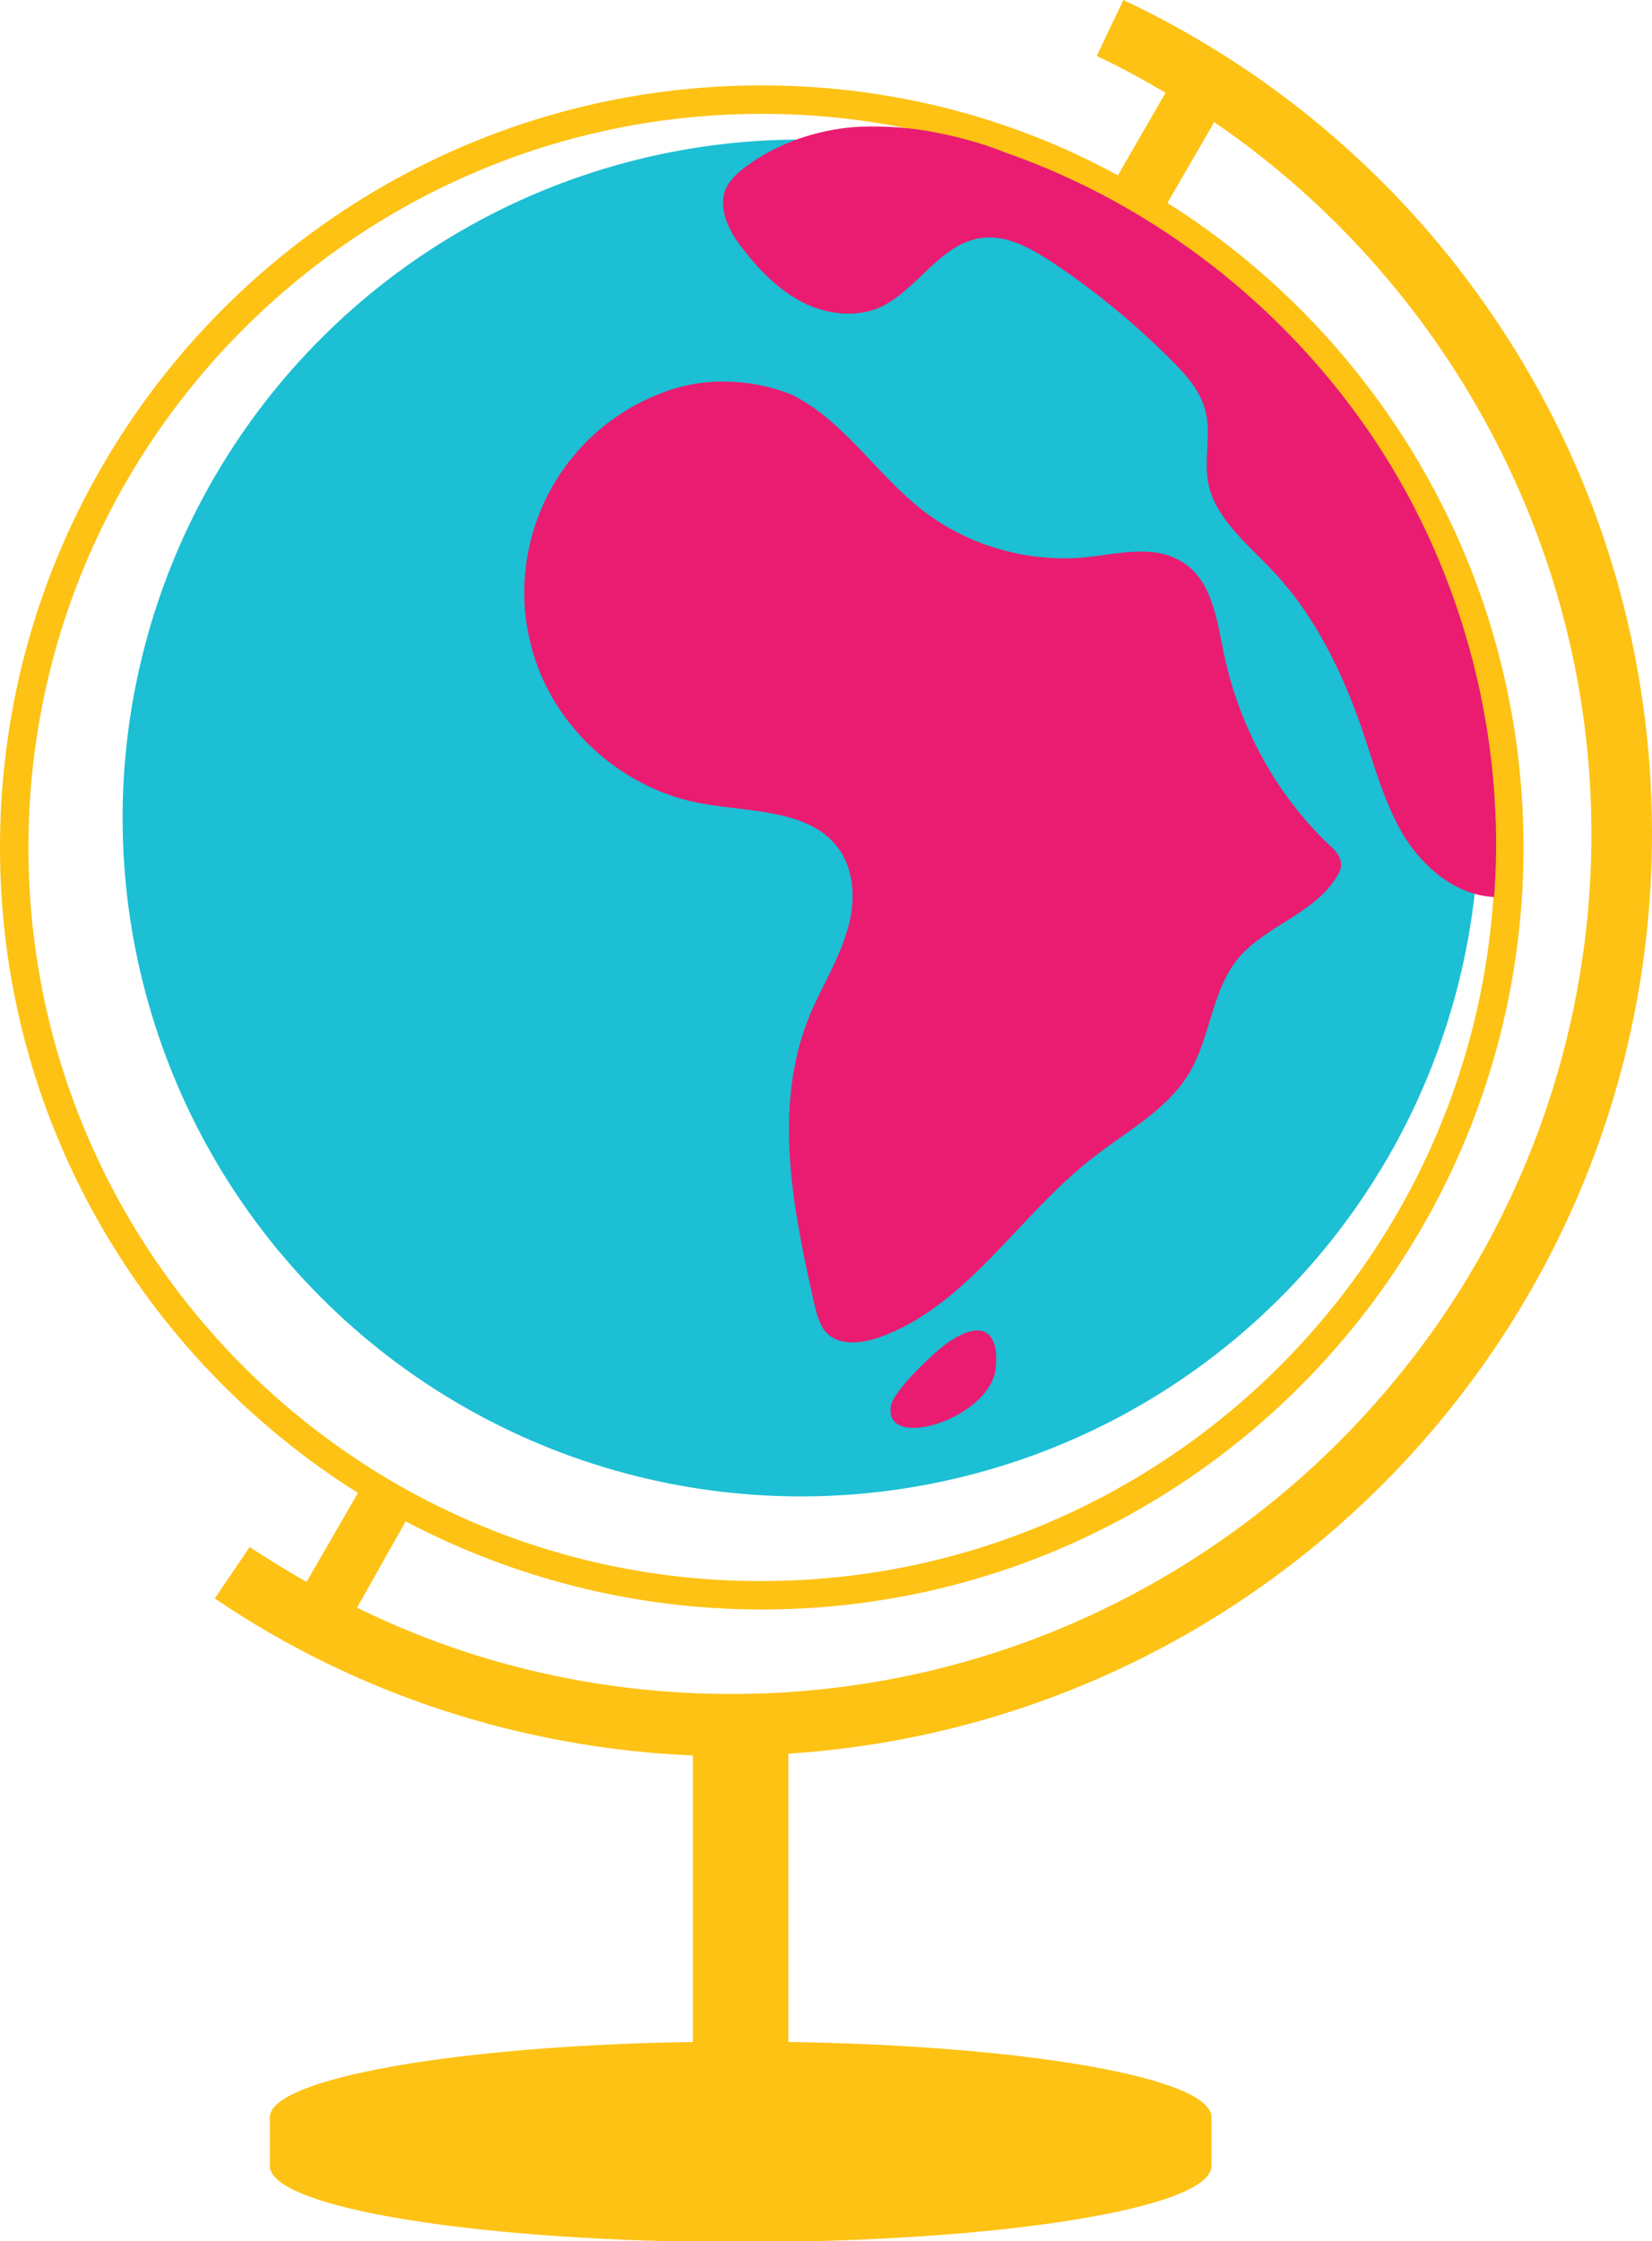 <?xml version="1.0" encoding="utf-8"?>
<!-- Generator: Adobe Illustrator 25.2.1, SVG Export Plug-In . SVG Version: 6.00 Build 0)  -->
<svg version="1.1" id="Layer_1" xmlns="http://www.w3.org/2000/svg" xmlns:xlink="http://www.w3.org/1999/xlink" x="0px" y="0px"
	 viewBox="0 0 180 244.1" style="enable-background:new 0 0 180 244.1;" xml:space="preserve">
<style type="text/css">
	.st0{fill:#DEDFE0;}
	.st1{fill:#FDC214;}
	.st2{fill:#EA1C71;}
	.st3{fill:#F2D9AE;}
	.st4{fill:#424143;}
	.st5{fill:#BABCBE;}
	.st6{fill:#1CBFD3;}
	.st7{fill:#FFFFFF;}
	.st8{fill:#878787;}
	.st9{fill:none;stroke:#1CBFD3;stroke-linecap:square;stroke-miterlimit:10;}
	.st10{fill:none;stroke:#1CBFD3;stroke-linecap:square;stroke-miterlimit:10;stroke-dasharray:6.03,6.03;}
	.st11{fill:#F8E7CD;}
	.st12{fill:none;stroke:#FDC214;stroke-linecap:round;stroke-miterlimit:10;}
</style>
<g>
	
		<ellipse transform="matrix(0.707 -0.707 0.707 0.707 -37.464 87.82)" class="st6" cx="87.3" cy="89.1" rx="73.9" ry="73.9"/>
	<path class="st2" d="M80,41.6c-2.9-0.2-5.8,0.3-8.4,1.4c-12.3,5-17.9,19.3-12.3,31.3c3.2,6.8,9.8,11.9,17.1,13.2
		c5.4,1,12,0.6,15.1,5.1c1.8,2.7,1.7,6.3,0.6,9.4c-1,3.1-2.8,5.9-4,8.9c-3.9,9.8-1.7,20.8,0.6,31c0.3,1.2,0.6,2.6,1.5,3.4
		c1.4,1.3,3.7,1,5.5,0.4c9.7-3.4,15.3-13.4,23.5-19.7c3.6-2.8,7.9-5.1,10.3-9c2.4-3.9,2.5-9.1,5.4-12.6c3-3.6,8.4-4.9,10.8-9
		c0.3-0.4,0.5-1,0.4-1.5c-0.1-0.7-0.6-1.3-1.2-1.8c-5.8-5.5-9.8-12.8-11.5-20.7c-0.8-3.8-1.3-8.2-4.6-10.2c-3-1.9-6.9-0.9-10.5-0.5
		c-6.4,0.6-13-1.3-18-5.3c-4.9-3.9-8.4-9.6-14-12.4C84.3,42.2,82.2,41.7,80,41.6z"/>
	<path class="st2" d="M97.1,153c0,0,0.2-1.4,4.3-5.2c4-3.8,7.6-4.3,7.1,1.2C107.9,154.6,96,158.2,97.1,153z"/>
	<path class="st1" d="M180,90.8c0-19.4-5.5-38.2-16-54.4C153.8,20.6,139.4,8,122.4,0l-2.9,6.1c2.6,1.2,5.1,2.6,7.5,4l-5.2,9
		C110.3,12.8,97,9.3,83,9.3c-45.8,0-83,37.2-83,83c0,29.6,15.6,55.6,39,70.3l-5.6,9.7c-2.1-1.2-4.2-2.5-6.2-3.8l-3.8,5.6
		c15.5,10.5,33.5,16.3,52.1,17.1v31.2c-25.9,0.4-46.1,4-46.1,8.2v5.3c0,4.6,23,8.3,51.3,8.3c28.4,0,51.3-3.7,51.3-8.3v-5.3
		c0-4.3-20.2-7.8-46.1-8.2V191C138.5,187.6,180,144,180,90.8z M3.1,92.3c0-44.1,35.9-79.9,79.9-79.9c44.1,0,79.9,35.9,79.9,79.9
		c0,44.1-35.9,79.9-79.9,79.9C38.9,172.3,3.1,136.4,3.1,92.3z M44.2,165.7c11.6,6.1,24.8,9.6,38.8,9.6c45.8,0,83-37.2,83-83
		c0-29.5-15.5-55.5-38.8-70.2l5.1-8.8c25.3,17.3,41.1,46.3,41.1,77.5c0,51.6-42,93.7-93.7,93.7c-14.3,0-28.2-3.2-40.8-9.4
		L44.2,165.7z"/>
	<path class="st2" d="M102.3,14.5c-2.8-0.6-5.7-0.8-8.6-0.7c-3.9,0.2-7.9,1.4-11.2,3.5c-1.5,1-3.5,2.3-3.7,4.3
		c-0.2,2.1,1,4.1,2.3,5.7c1.7,2.2,3.8,4.3,6.3,5.6c2.5,1.3,5.6,1.7,8.2,0.7c4.3-1.8,6.8-7.2,11.5-7.7c2.6-0.3,5.1,1.1,7.3,2.5
		c4.7,3.1,9.1,6.7,13.1,10.7c1.6,1.6,3.2,3.3,3.8,5.5c0.7,2.5-0.1,5.2,0.3,7.8c0.7,4,4.3,6.8,7,9.7c4.7,4.9,7.7,11.2,9.9,17.6
		c1.3,3.9,2.4,7.9,4.5,11.4c2.2,3.5,5.7,6.4,9.8,6.6c1.3-17.3-3.3-35.1-12.9-49.6s-24-25.8-40.4-31.5
		C107.3,15.7,104.8,15,102.3,14.5z"/>
</g>
</svg>
